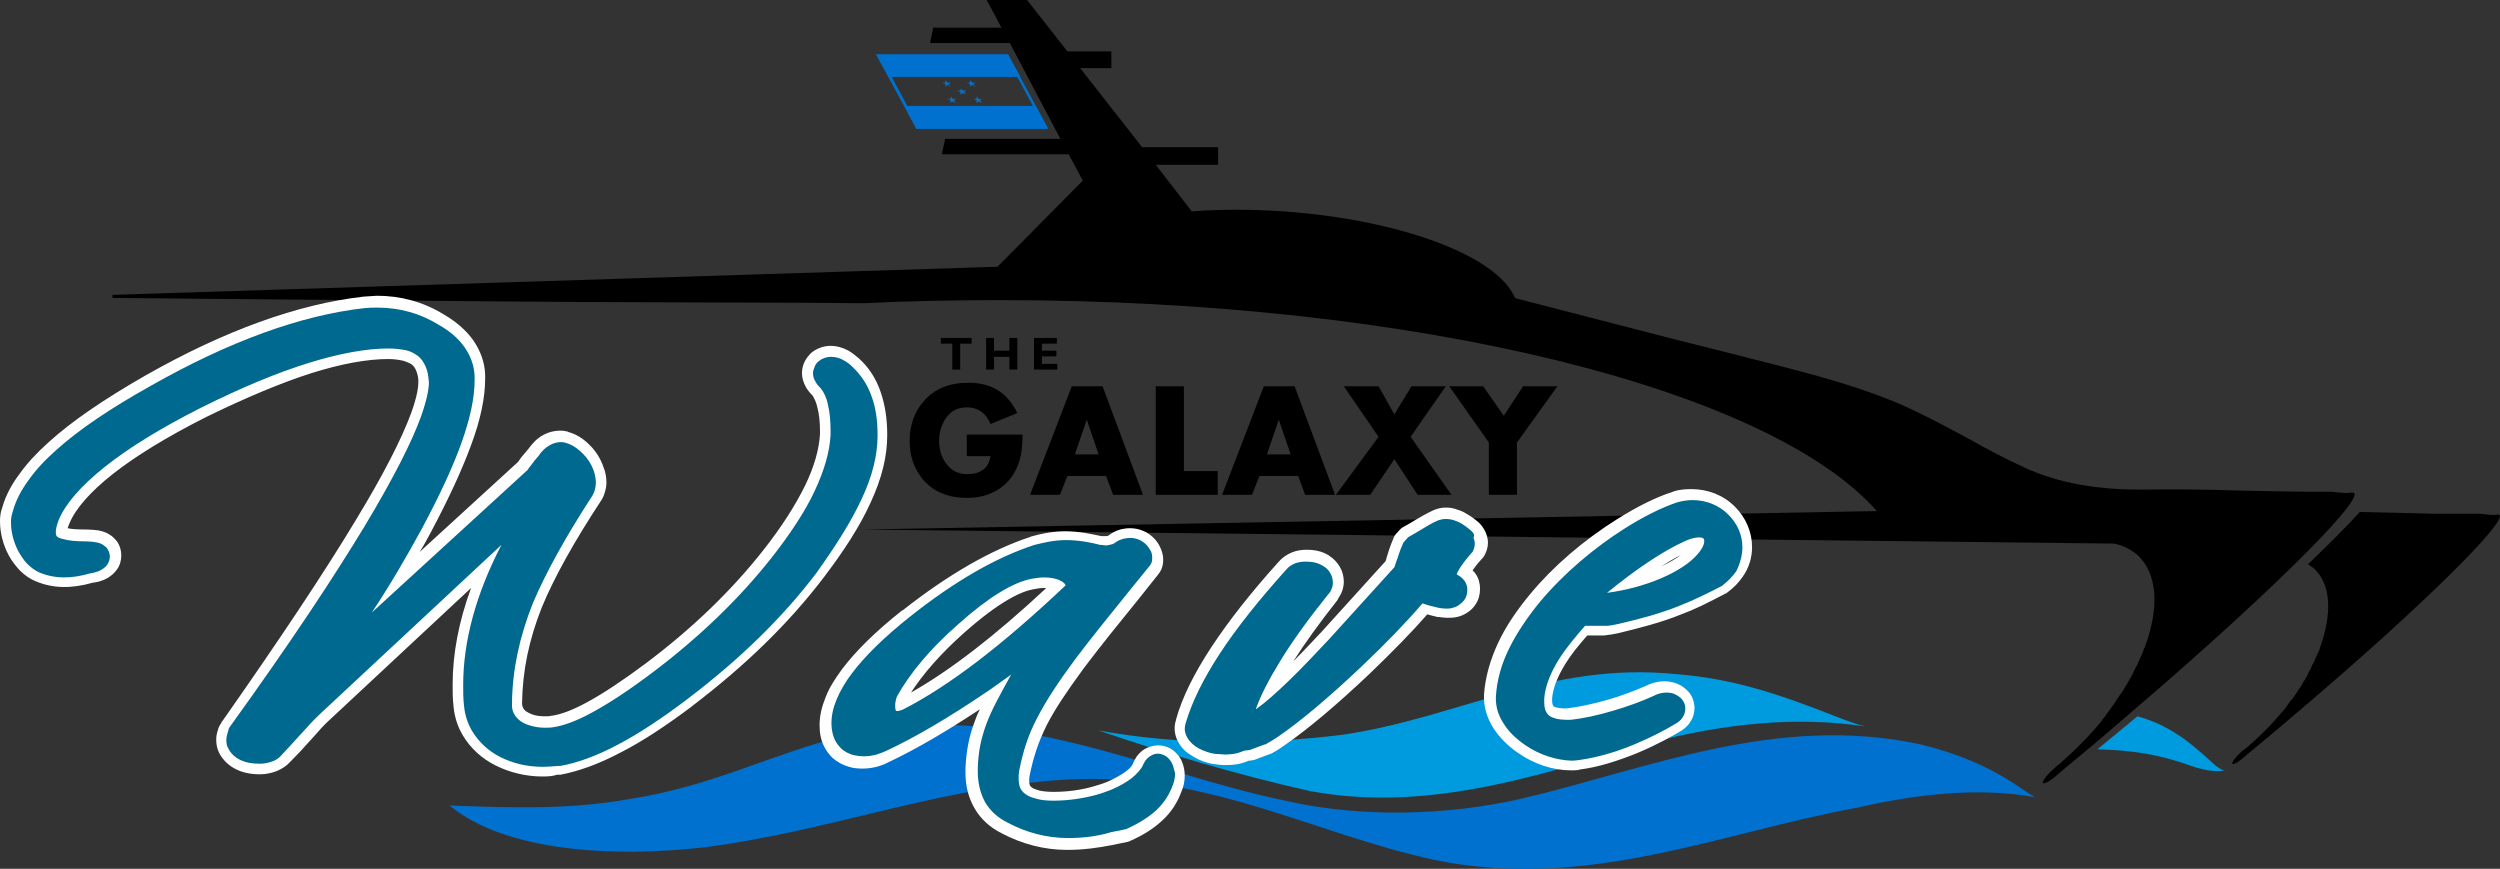 <?xml version="1.0" encoding="utf-8"?>
<!-- Generator: Adobe Illustrator 24.2.3, SVG Export Plug-In . SVG Version: 6.00 Build 0)  -->
<svg version="1.1" id="Layer_1" xmlns="http://www.w3.org/2000/svg" xmlns:xlink="http://www.w3.org/1999/xlink" x="0px" y="0px"
	 viewBox="0 0 568.9 197.7" style="enable-background:new 0 0 568.9 197.7;" xml:space="preserve">
<rect x="0" y="0" width="568.9" height="197.7" fill="#333333" stroke="none"/>
<style type="text/css">
	.st0{fill:#0071CE;}
	.st1{fill:#009ADE;}
	.st2{fill:#FFFFFF;}
	.st3{fill:#00698F;}
</style>
<g>
	<path class="st0" d="M458,178.1c1.6,1,3.4,2.4,5.1,3.3c-13.5-2.4-27.8-0.5-40.5,2.4c-31.2,5.7-61.5,19-96.1,11.9
		c-28.7-6.2-53.1-20.9-86.8-18.1c-28.7,2.4-50.6,11.4-79.2,15.2c-21.1,2.4-45.5,1-58.2-9.5c13.5,0.5,27,1,40.5-1.4
		c19.4-2.9,32.9-10.5,50.6-14.8c36.3-8.1,67.4,8.6,99.5,15.2c16.9,3.8,36.3,3.3,53.1-0.5c28.7-6.7,58.2-19.5,91.1-12.4
		C445.3,171.4,452.1,174.3,458,178.1z"/>
	<path class="st1" d="M415.1,162c3.1,1.2,5.9,2.4,9.3,3.3c-16-2.4-32-0.5-47.2,3.3c-24.4,6.7-50.6,16.7-79.2,11.4
		c-16.9-3.8-32.9-8.6-48.1-13.8c17.7,3.3,37.1,3.3,55.6,1c26.1-3.8,47.2-16.7,75.9-13.8C394.1,154.4,404.2,157.8,415.1,162z"/>
	<path d="M232.7,98.9c0,2.7-0.3,4.9-0.9,6.5c-0.9,2.6-2.4,4.5-4.5,5.9c-2,1.3-4.4,2-7.2,2c-4.5,0-8-1.5-10.4-4.6
		c-1.8-2.3-2.7-5.1-2.7-8.4c0-3.6,1.1-6.6,3.2-9c2.4-2.8,5.8-4.2,10.2-4.2c2.9,0,5.4,0.7,7.4,2.2c1.4,1.1,2.7,2.6,3.7,4.7l-6.1,2.5
		c-0.5-1.2-1.1-2-1.8-2.6c-1-0.8-2.2-1.2-3.5-1.2c-2.8,0-4.7,1.4-5.8,4.3c-0.4,1.1-0.6,2.1-0.6,3.3c0,2.3,0.7,4.3,2.2,5.9
		c1.1,1.2,2.6,1.7,4.4,1.7c1.6,0,2.9-0.5,3.9-1.4c0.6-0.6,1-1.5,1.2-2.7H220v-4.9H232.7z"/>
	<path d="M260.1,112.6h-6.8l-1.6-4.3h-8.8l-1.7,4.3h-6.8l9.5-24.7h7L260.1,112.6z M250,103.4l-2.7-7.9l-2.7,7.9H250z"/>
	<polygon points="277.1,112.6 263,112.6 263,87.9 269.4,87.9 269.4,107.2 277.1,107.2 	"/>
	<path d="M303.8,112.6h-6.8l-1.6-4.3h-8.8l-1.7,4.3h-6.8l9.5-24.7h7L303.8,112.6z M293.7,103.4l-2.7-7.9l-2.7,7.9H293.7z"/>
	<polygon points="330.3,112.6 322.6,112.6 317.3,104.5 311.8,112.6 304,112.6 313.7,99.4 305.8,87.9 313.7,87.9 317.3,94.3 
		321.2,87.9 329,87.9 321,99.4 	"/>
	<polygon points="354.4,87.9 345.2,100.7 345.2,112.6 338.8,112.6 338.8,100.7 329.8,87.9 337.5,87.9 342.2,94.6 346.6,87.9 	"/>
	<path d="M535.7,112.2c-0.1-0.1-0.4-0.2-0.8-0.1l0,0c-0.4,0.2-2.6,0-3.4-0.1c-0.4,0-0.7-0.1-0.9-0.1l-5.8,0l-6.8-0.1l-9.4-0.2
		c-6.5-0.2-13.1-0.3-19.7-0.2c-11.2,0.2-20.4-1.4-28.2-5c-4.4-2-8.7-4.3-12.8-6.6c-4.6-2.5-9.3-5-14.3-7.3c-9.4-4.2-19.9-7-30-9.6
		l-2-0.5l-12.2-3.1l-7.2-1.8l-37.2-9.6l-0.3-0.2c-4-9.4-25.8-17.7-52.6-19.6c-7.4-0.5-14.4-0.5-20.9,0L263,37.5h13.8h0.4v-0.4v-3.2
		v-0.4h-0.4h-16.9l-14.1-18h7.1v-3.8h-10l-9.1-11.6L233.6,0h-0.2h-8.3h-0.6l0.3,0.5l3.1,5.8h-15.2h-0.4v0.4l-0.6,2.7v0.4h0.4h17.7
		l11.5,21.8h-25.9H215V32l-0.6,2.7v0.4h0.4h28.4l3.2,6L227,60.7L25.6,67.1l0,0.7c29.7,0.3,59.4,0.5,89.1,0.8
		c22.8,0.2,45.6,0.2,68.4,0.3l13.5,0.1c10.1-0.5,20.5-0.7,31.1-0.7c95,0,175,20.3,199.4,48l-231,4.2l285,3.2c2,0.4,3.8,1.3,5.3,2.6
		c4.6,4.2,5,12,1.7,20.9c-0.1,0.1-0.1,0.3-0.2,0.4c-0.1,0.4-0.3,0.7-0.4,1.1c0,0.1-0.1,0.1-0.1,0.2c-0.4,0.9-0.8,1.8-1.2,2.7
		l-0.1,0.1c-0.2,0.4-0.4,0.8-0.6,1.2c0,0.1-0.1,0.2-0.1,0.3c-0.2,0.4-0.4,0.7-0.6,1.1c-0.1,0.1-0.1,0.2-0.2,0.3
		c-0.2,0.4-0.4,0.7-0.6,1.1c-0.1,0.1-0.1,0.2-0.2,0.3c-0.2,0.3-0.4,0.7-0.6,1c-0.1,0.1-0.1,0.2-0.2,0.3c-0.2,0.3-0.4,0.7-0.7,1
		c-0.1,0.1-0.1,0.2-0.2,0.3c-0.2,0.4-0.5,0.7-0.7,1.1c-0.1,0.1-0.1,0.2-0.2,0.3c-0.3,0.4-0.5,0.7-0.8,1.1c-0.1,0.1-0.1,0.2-0.2,0.3
		c-0.3,0.4-0.6,0.8-0.9,1.2c0,0.1-0.1,0.1-0.1,0.2c-0.3,0.4-0.7,0.8-1,1.3c-0.8,1-1.6,1.9-2.4,2.8c-2.3,2.5-4.7,4.8-7.1,6.9
		c-0.4,0.3-0.9,0.7-1.3,1.1c-1.7,1.5-2.8,3-2.5,3.3c0.3,0.3,1.9-0.6,3.5-2.1l0.1-0.1l0,0c5.1-4.2,10.5-8.7,16-13.5
		C514.6,136.8,537.5,114.3,535.7,112.2z"/>
	<path d="M568.8,117.2c-0.1-0.1-0.3-0.1-0.7-0.1l0,0c-0.3,0.2-2.2,0-2.9-0.1c-0.4,0-0.6-0.1-0.8-0.1l-4.9,0l-5.8,0l-8-0.2
		c-2.8-0.1-5.7-0.1-8.7-0.2c-2.9,3.2-6.9,7.2-11.8,11.9c0.4,0.3,0.9,0.6,1.3,0.9c4,3.6,4.2,10.3,1.5,17.9c0,0.1-0.1,0.2-0.1,0.4
		c-0.1,0.3-0.2,0.6-0.4,0.9c0,0.1,0,0.1-0.1,0.2c-0.3,0.8-0.7,1.5-1,2.3l-0.1,0.1c-0.2,0.3-0.3,0.7-0.5,1.1c0,0.1-0.1,0.1-0.1,0.2
		c-0.2,0.3-0.3,0.6-0.5,0.9c0,0.1-0.1,0.2-0.1,0.3c-0.2,0.3-0.3,0.6-0.5,0.9c-0.1,0.1-0.1,0.2-0.2,0.3c-0.2,0.3-0.4,0.6-0.5,0.9
		c-0.1,0.1-0.1,0.2-0.2,0.3c-0.2,0.3-0.4,0.6-0.6,0.9c-0.1,0.1-0.1,0.2-0.2,0.3c-0.2,0.3-0.4,0.6-0.6,0.9c-0.1,0.1-0.1,0.2-0.2,0.3
		c-0.2,0.3-0.4,0.6-0.7,0.9c-0.1,0.1-0.1,0.1-0.2,0.2c-0.2,0.3-0.5,0.7-0.7,1l-0.1,0.2c-0.3,0.4-0.6,0.7-0.9,1.1
		c-0.7,0.8-1.4,1.6-2.1,2.4c-2,2.2-4,4.1-6.1,5.9c-0.4,0.3-0.8,0.6-1.2,0.9c-1.4,1.3-2.4,2.6-2.1,2.8c0.3,0.3,1.6-0.5,3-1.8l0.1-0.1
		l0,0c4.4-3.6,9-7.5,13.8-11.6C550.7,138.3,570.3,119,568.8,117.2z"/>
	<path class="st1" d="M501.5,171.8c-1.9-1.6-3.8-3.3-5.9-4.6c-3-2-6-3.3-9.2-4.2l-9.1,7.5c2.5,0.1,4.9,0.2,7.3,0.5
		c3.8,0.4,7.6,1.2,11.4,2.4c3.4,1.1,6.8,2.6,10.4,1.9C505,175.4,502.6,172.7,501.5,171.8z"/>
	<polygon points="221.1,76.9 221.1,78.2 218.5,78.2 218.5,84.1 216.7,84.1 216.7,78.2 214.1,78.2 214.1,76.9 	"/>
	<polygon points="231.5,76.9 231.5,84.1 229.7,84.1 229.7,81.2 226.2,81.2 226.2,84.1 224.4,84.1 224.4,76.9 226.2,76.9 226.2,79.8 
		229.7,79.8 229.7,76.9 	"/>
	<polygon points="240.6,82.8 240.6,84.1 235.3,84.1 235.3,76.9 240.5,76.9 240.5,78.2 237.1,78.2 237.1,79.8 240.4,79.8 240.4,81.1 
		237.1,81.1 237.1,82.8 	"/>
	<path class="st2" d="M196.1,113.5c2.4-5.1,3.6-9.9,3.6-14.4c0-3.4-0.4-6.4-1.4-9c-0.9-2.6-2.4-4.8-4.3-6.6l0,0l0,0
		c-0.5-0.5-1.2-1.1-2-1.5c-0.8-0.5-1.8-0.8-2.9-0.8c-1.1,0-2.1,0.4-2.8,1c-0.4,0.3-0.7,0.7-0.9,1.2c-0.2,0.5-0.4,1-0.4,1.5
		c0,0.7,0.2,1.4,0.6,2c0.3,0.6,0.7,1,1.2,1.5c0.7,0.9,1.3,2.1,1.6,3.7c0.4,1.6,0.6,3.6,0.6,5.9c0,0.3,0,0.6,0,1
		c-0.2,3.8-1.4,8-3.6,12.7c-2.2,4.7-5.5,9.7-9.8,15.2c-7.5,9.5-16.7,18.3-27.2,26.2c-5.3,4-9.9,7-13.6,9c-3.8,2.1-6.8,3.1-9,3.4l0,0
		l0,0c-0.5,0.1-1.3,0.1-1.9,0.1c-1.2,0-2.3-0.2-3.3-0.5c-1-0.3-1.8-0.7-2.4-1.2c-0.6-0.5-1-1-1.3-1.6c-0.3-0.6-0.4-1.2-0.4-2l0-0.2
		l0,0v0c0.1-7.7,1.7-15.1,4.7-22.7c2.9-6.9,7.6-15.4,13.6-24.6l0,0l0,0c0.3-0.5,0.5-1,0.6-1.5c0.1-0.5,0.2-0.9,0.2-1.4
		c0-0.9-0.2-1.9-0.5-2.8c-0.5-1.4-1.3-2.7-2.4-3.8c-1.1-1.1-2.4-2.1-3.9-2.5l0,0l0,0l-0.3-0.1l0,0l0,0c-0.2,0-0.5-0.1-0.8-0.1
		c-0.8,0-1.7,0.2-2.6,0.7c-0.9,0.5-1.8,1.3-2.6,2.5c-0.7,0.8-1.2,1.4-1.6,2c-0.3,0.4-0.6,0.7-0.8,1.1l-26,23.8l0,0l-9.5,8.7
		c4.2-6.3,7.9-12.7,11.4-19.1l0,0l0,0c4-7.5,7-13.9,9-19.5c2-5.6,3-10.3,3-14.3c0-0.3,0-0.6,0-0.9c-0.1-2.4-0.9-4.6-2.3-6.6
		c-1.4-2-3.4-3.7-5.9-5.1l0,0l0,0l0,0l0,0c-4.2-2.6-8.9-3.9-13.9-3.9c-0.9,0-1.8,0-2.8,0.1l0,0l0,0c-14.6,1.6-31,7.6-48.8,17.7l0,0
		h0C25,93,17.9,97.8,12.7,102.5c-2.6,2.3-4.7,4.6-6.3,6.9c-1.6,2.2-2.8,4.5-3.4,6.7c-0.2,0.5-0.3,1-0.4,1.5
		c-0.1,0.5-0.1,0.9-0.1,1.3c0,2.2,0.6,4.5,1.7,6.6c0.6,1,1.2,2,2,2.8c0.8,0.8,1.7,1.5,2.8,2l0,0l0,0l0,0l0,0
		c1.7,0.7,3.6,1.1,5.6,1.1c1.8,0,3.8-0.3,5.8-0.9c0.8-0.1,1.4-0.3,2-0.5c0.9-0.4,1.6-0.9,2-1.5c0.4-0.6,0.6-1.3,0.6-1.8
		c0-0.6-0.2-1.2-0.5-1.7c-0.2-0.4-0.6-0.7-0.9-0.9c-0.5-0.4-1.1-0.6-1.8-0.7c-0.6-0.1-1.3-0.2-2.1-0.2c-2.5,0-4.2-0.2-5.2-0.5
		c-0.9-0.2-1.3-0.4-1.4-0.5l-0.1-0.1c-0.1-0.1-0.1-0.1-0.2-0.3c-0.1-0.1-0.1-0.4-0.1-0.8c0-0.6,0.2-1.5,0.7-2.8
		c1.6-3.7,5.1-7.7,10.5-12c5.4-4.3,12.7-8.8,21.8-13.4l0,0l0,0c9.2-4.6,17.4-8,24.5-10.2c7.1-2.2,13.2-3.3,18.2-3.3
		c1.6,0,2.9,0.2,4,0.4c0.8,0.2,1.5,0.5,2.1,0.9c0.9,0.5,1.5,1.2,2,2.1c0.5,0.9,0.9,2,1,3.4l0,0l0,0c0,0.3,0.1,0.6,0.1,0.9
		c0,1.6-0.5,4.1-1.8,7.8c-2,5.5-5.9,13.4-12.8,24.9c-6.9,11.4-16.7,26.3-30.7,45.7l-0.1,0.1l0,0.1l-0.2,0.3l0,0.1l0,0.1
		c-0.1,0.3-0.2,0.6-0.3,1c-0.1,0.4-0.2,0.8-0.2,1.3c0,0.7,0.1,1.4,0.5,2c0.5,1,1.4,1.9,2.6,2.5c1.2,0.6,2.7,0.9,4.5,0.9
		c1,0,1.9-0.2,2.8-0.5c0.9-0.3,1.6-0.8,2.2-1.5l0,0c1.7-1.8,3.2-3.5,4.6-5l0,0l0,0c1.6-1.8,3-3.3,4.2-4.4l41.2-38.4
		c-5.8,11.2-8.7,21.9-8.7,31.9c0,1.7,0,3.1,0.2,4.8l0,0l0,0c0.2,2,0.8,3.9,1.8,5.6c1.5,2.5,3.7,4.6,6.5,6c2.8,1.4,6,2.2,9.6,2.2
		c1.2,0,2.3-0.1,3.4-0.2l0,0l0,0l0.4,0l0.1,0l0.1,0c3.9-0.7,8.3-2.3,13-4.8c4.8-2.5,10.1-6,15.9-10.4l0,0l0,0
		c12-9.1,21.6-18.5,29.3-28.6h0C190.2,124.2,193.7,118.7,196.1,113.5z M266.8,173.9c-0.3-0.7-0.8-1.3-1.3-1.7
		c-0.6-0.4-1.3-0.7-2-0.7c-0.4,0-0.9,0.1-1.3,0.3v0c-0.6,0.3-1.1,0.7-1.5,1.2c-0.3,0.5-0.6,1-0.8,1.5c-0.5,0.8-1.3,1.7-2.4,2.6
		c-1.2,0.9-2.7,1.8-4.6,2.6c-1.3,0.5-2.4,0.9-3.5,1.2l0,0l0,0c-3,0.8-6.4,1.3-9.6,1.3c-1.5,0-2.8-0.1-3.8-0.4
		c-0.8-0.2-1.5-0.4-2-0.7c-0.8-0.4-1.3-0.9-1.7-1.5c-0.3-0.6-0.5-1.3-0.5-2.3c0-0.7,0-1.2,0.1-1.8c0.9-4.6,2.1-8.3,4.1-12.1
		c2-3.9,4.7-8,8.6-13.3c4-5.3,8.4-10.7,12.6-15.9l4.3-5.3l0.1-0.1l0.1-0.1l0.2-0.4l0.1-0.1l0-0.1c0.2-0.4,0.2-0.8,0.2-1.2
		c0-0.8-0.2-1.4-0.5-1.8c-0.3-0.5-0.5-0.8-0.7-1l0,0l0,0c-1-1.1-2.4-1.7-3.8-1.7c-0.5,0-1.1,0.1-1.6,0.2c-0.6,0.2-1.2,0.4-1.7,0.8
		l0,0l0,0c-0.2,0.1-0.4,0.3-0.7,0.4c-0.3,0.1-0.7,0.2-1.3,0.3l0,0c-0.1,0-0.2,0-0.3,0c-0.2,0-0.5,0-0.7-0.1l0,0l0,0l-0.5,0
		c-2.3-0.6-5-1.1-7.8-1.1c-2.8,0-5.2,0.6-7.2,1.1l0,0l0,0c-8.7,2.8-18.2,8.3-28.3,16.3l0,0l0,0c-5.9,4.7-10.3,9-13.3,13
		c-1.5,2-2.6,3.9-3.4,5.8c-0.8,1.9-1.2,3.7-1.2,5.5c0,1.5,0.3,2.7,0.8,3.8c0.4,0.8,0.9,1.4,1.4,1.9c0.8,0.8,1.8,1.2,2.7,1.5
		c0.9,0.2,1.8,0.3,2.5,0.3c2.2,0,3.9-0.7,5.2-1.3l0,0c6.6-3.1,14.1-7.5,23.1-13.6l0,0l0,0c1.8-1.3,3.6-2.5,5.2-3.7
		c-2.6,4.7-4.5,8.1-5.7,11.4c-1.2,3.3-1.8,6.3-1.9,10l0,0l0,0c0,0.2,0,0.5,0,0.7c0,2.6,0.6,5,1.7,7c1.2,2,2.9,3.5,5.1,4.6l0,0l0,0
		l0,0l0,0c4.3,2.3,9,3.5,13.7,3.5c3.1,0,6.4-0.3,9.7-1.3l3.4-0.7l0.2,0l0.1-0.1c2.7-1.2,4.9-2.6,6.7-4.2c1.8-1.7,3-3.6,3.8-5.8h0
		l0,0l0,0h0c0.3-0.7,0.5-1.7,0.5-2.7C267.2,175.4,267.1,174.6,266.8,173.9z M205.4,161.5c-0.5,0.2-1,0.3-1.1,0.3c-0.2,0-0.3,0-0.4,0
		c0,0-0.2-0.3-0.2-1.2c0-0.8,0.2-1.5,0.4-2.1c2.9-5.2,7.5-10.8,13.9-16.4c6.8-6.1,12.5-9.6,16.8-10.4c1.1-0.2,2-0.3,2.9-0.3
		c2.9,0,4.6,1.1,4.8,1.8C228.1,146.8,216,156.1,205.4,161.5z M335,121l-1.2,1.1L335,121c-0.1-0.1-0.2-0.2-0.3-0.3
		c-0.5-0.4-1.2-1-2.2-1.6c-0.5-0.3-1-0.5-1.6-0.7c-0.6-0.2-1.2-0.3-1.9-0.3c-0.6,0-1.1,0.1-1.7,0.3l0,0l0,0c-1.5,0.6-3,1.6-5.2,2.9
		l0,0l0,0l-1.4,0.8l-0.2,0.1l-0.2,0.2l-0.7,0.8l-0.2,0.2l-0.1,0.2c-0.8,1.7-1.2,3.3-1.6,4.3l0,0l0,0c-0.1,0.3-0.2,0.6-0.3,0.9
		c0,0.1-0.1,0.2-0.1,0.3l-0.2,0.2l-14.6,16.1c-3.1,3.3-6.3,6.7-9.2,9.5c-2.9,2.8-5.5,5.1-7.5,6.5l0-0.1c1-2.9,2.9-6.6,5.6-11
		c2.7-4.4,6.3-9.4,10.8-15l0.1-0.1l0.1-0.1l0.2-0.3l0,0c0.1-0.1,0.3-0.4,0.4-0.8c0.2-0.4,0.3-0.8,0.3-1.4c0-0.8-0.2-1.6-0.6-2.2
		c-0.4-0.7-0.9-1.2-1.6-1.6l0,0l0,0c-1.1-0.7-2.4-1-3.9-1c-0.9,0-1.7,0.1-2.5,0.4c-0.7,0.3-1.4,0.7-1.9,1.3l0,0
		c-6.3,7-11.4,13.4-15.2,19.2c-3.8,5.8-6.4,11.1-7.8,15.9l0,0c-0.1,0.4-0.2,0.8-0.2,1.2c0,1,0.4,1.9,1,2.7c0.8,1,1.8,1.7,3,2.2
		c1.2,0.5,2.4,0.9,3.7,0.9v0l0,0l0,0v0c0.5,0,1,0.1,1.4,0.1c1,0,2-0.1,2.8-0.3l0,0l0,0c0.8-0.2,1.3-0.5,1.8-0.6
		c0.3,0,0.6-0.1,0.8-0.1l0.1,0l0.1,0l3.5-1.3l0.2,0l0.3-0.2c0.9-0.5,1.7-1,2.6-1.6c5.2-3.6,11.4-8.8,18.9-15.9
		c5.8-5.5,10.4-10.3,13.9-14.4c1.1,0.4,2.2,0.7,3.6,1l0,0l0,0c0.5,0.1,1.1,0.2,1.8,0.2c0.5,0,1,0,1.5-0.2c0.5-0.1,1-0.3,1.5-0.7
		c0.4-0.3,0.8-0.6,1.2-1.2c0.4-0.6,0.6-1.3,0.6-2.2c0-0.7-0.2-1.4-0.6-2c-0.4-0.5-0.9-1-1.5-1.3l0,0c-0.2-0.1-0.3-0.2-0.3-0.2
		c0-0.2,0.2-0.5,0.5-1.1c0.5-0.8,1.3-2,2.8-3.7l0,0c0.2-0.2,0.4-0.4,0.5-0.8c0.2-0.4,0.3-0.9,0.3-1.4c0-0.4-0.1-0.9-0.3-1.3
		C335.6,121.8,335.4,121.4,335,121z M396.5,124.5c0-2.7-1.1-5.3-3.2-7.4l0,0c-2.2-2.2-5.1-3.3-8.2-3.3c-1.1,0-2.3,0.2-3.4,0.5l0,0
		l0,0c-3.6,1.2-7.8,3.3-12.2,6.1c-6.6,4.2-13.6,10-19.1,16.6c-2.7,3.3-5.1,6.8-6.9,10.4c-1.8,3.6-2.9,7.4-3.1,11.2v0l0,0
		c0,0.1,0,0.3,0,0.4c0,2,0.6,3.9,1.8,5.7c1.1,1.8,2.8,3.4,4.8,4.8c3.3,2.3,7.2,3.5,10.7,3.6c0.7,0,1.3-0.1,2-0.2v0l0,0l0,0
		c4.1-0.6,8.4-1.9,12.2-3.5c3.8-1.6,7.1-3.3,9.2-4.6l0,0c0.8-0.4,1.5-1,1.9-1.7c0.4-0.7,0.5-1.3,0.5-1.8c0-0.1,0-0.1,0-0.2v0v0
		c0-0.7-0.3-1.4-0.7-1.9c-0.4-0.5-1-0.9-1.6-1.2c-0.6-0.3-1.3-0.4-2-0.4c-1,0-2.1,0.3-3,0.8l0,0c-2.4,1.1-5.6,2.3-9,3.3
		c-3.3,1-6.9,1.8-9.9,2.1c-0.3,0-0.6,0-0.9,0c-0.7,0-1.5-0.1-2.1-0.2c-0.7-0.2-1.3-0.4-1.7-0.7c-0.4-0.3-0.7-0.7-0.9-1.2
		c-0.2-0.5-0.3-1.2-0.3-2.1c0-0.2,0-0.4,0-0.6c0.2-2.9,1.5-6,3.3-8.9c1.7-2.7,3.9-5.3,6-7.7c1.5,0,3.1,0,4.8,0h0.2l0.2,0
		c0.7-0.1,1.5-0.2,2.3-0.4c4.7-1.1,9.4-2.3,14.1-4.2c3.3-1.3,6.5-2.9,9.6-4.5l0.1-0.1l0.1-0.1c1.2-0.9,2.2-2,3-3.1l0,0l0,0l0,0l0,0
		C396,128.2,396.5,126.3,396.5,124.5z M386.4,126c-3.5,4.2-12.1,7.8-20.7,8.9c6.6-5.4,12.7-9.5,17.8-11.8c2.2-1,3.7-0.9,4.1-0.6
		C388,122.9,388,124.1,386.4,126z"/>
	<g>
		<path class="st2" d="M196.1,113.5c2.4-5.1,3.6-9.9,3.6-14.4c0-3.4-0.4-6.4-1.4-9c-0.9-2.6-2.4-4.8-4.3-6.6l0,0l0,0
			c-0.5-0.5-1.2-1.1-2-1.5c-0.8-0.5-1.8-0.8-2.9-0.8c-1.1,0-2.1,0.4-2.8,1c-0.4,0.3-0.7,0.7-0.9,1.2c-0.2,0.5-0.4,1-0.4,1.5
			c0,0.7,0.2,1.4,0.6,2c0.3,0.6,0.7,1,1.2,1.5c0.7,0.9,1.3,2.1,1.6,3.7c0.4,1.6,0.6,3.6,0.6,5.9c0,0.3,0,0.6,0,1
			c-0.2,3.8-1.4,8-3.6,12.7c-2.2,4.7-5.5,9.7-9.8,15.2c-7.5,9.5-16.7,18.3-27.2,26.2c-5.3,4-9.9,7-13.6,9c-3.8,2.1-6.8,3.1-9,3.4
			l0,0l0,0c-0.5,0.1-1.3,0.1-1.9,0.1c-1.2,0-2.3-0.2-3.3-0.5c-1-0.3-1.8-0.7-2.4-1.2c-0.6-0.5-1-1-1.3-1.6c-0.3-0.6-0.4-1.2-0.4-2
			l0-0.2l0,0v0c0.1-7.7,1.7-15.1,4.7-22.7c2.9-6.9,7.6-15.4,13.6-24.6l0,0l0,0c0.3-0.5,0.5-1,0.6-1.5c0.1-0.5,0.2-0.9,0.2-1.4
			c0-0.9-0.2-1.9-0.5-2.8c-0.5-1.4-1.3-2.7-2.4-3.8c-1.1-1.1-2.4-2.1-3.9-2.5l0,0l0,0l-0.3-0.1l0,0l0,0c-0.2,0-0.5-0.1-0.8-0.1
			c-0.8,0-1.7,0.2-2.6,0.7c-0.9,0.5-1.8,1.3-2.6,2.5c-0.7,0.8-1.2,1.4-1.6,2c-0.3,0.4-0.6,0.7-0.8,1.1l-26,23.8l0,0l-9.5,8.7
			c4.2-6.3,7.9-12.7,11.4-19.1l0,0l0,0c4-7.5,7-13.9,9-19.5c2-5.6,3-10.3,3-14.3c0-0.3,0-0.6,0-0.9c-0.1-2.4-0.9-4.6-2.3-6.6
			c-1.4-2-3.4-3.7-5.9-5.1l0,0l0,0l0,0l0,0c-4.2-2.6-8.9-3.9-13.9-3.9c-0.9,0-1.8,0-2.8,0.1l0,0l0,0c-14.6,1.6-31,7.6-48.8,17.7l0,0
			h0C25,93,17.9,97.8,12.7,102.5c-2.6,2.3-4.7,4.6-6.3,6.9c-1.6,2.2-2.8,4.5-3.4,6.7c-0.2,0.5-0.3,1-0.4,1.5
			c-0.1,0.5-0.1,0.9-0.1,1.3c0,2.2,0.6,4.5,1.7,6.6c0.6,1,1.2,2,2,2.8c0.8,0.8,1.7,1.5,2.8,2l0,0l0,0l0,0l0,0
			c1.7,0.7,3.6,1.1,5.6,1.1c1.8,0,3.8-0.3,5.8-0.9c0.8-0.1,1.4-0.3,2-0.5c0.9-0.4,1.6-0.9,2-1.5c0.4-0.6,0.6-1.3,0.6-1.8
			c0-0.6-0.2-1.2-0.5-1.7c-0.2-0.4-0.6-0.7-0.9-0.9c-0.5-0.4-1.1-0.6-1.8-0.7c-0.6-0.1-1.3-0.2-2.1-0.2c-2.5,0-4.2-0.2-5.2-0.5
			c-0.9-0.2-1.3-0.4-1.4-0.5l-0.1-0.1c-0.1-0.1-0.1-0.1-0.2-0.3c-0.1-0.1-0.1-0.4-0.1-0.8c0-0.6,0.2-1.5,0.7-2.8
			c1.6-3.7,5.1-7.7,10.5-12c5.4-4.3,12.7-8.8,21.8-13.4l0,0l0,0c9.2-4.6,17.4-8,24.5-10.2c7.1-2.2,13.2-3.3,18.2-3.3
			c1.6,0,2.9,0.2,4,0.4c0.8,0.2,1.5,0.5,2.1,0.9c0.9,0.5,1.5,1.2,2,2.1c0.5,0.9,0.9,2,1,3.4l0,0l0,0c0,0.3,0.1,0.6,0.1,0.9
			c0,1.6-0.5,4.1-1.8,7.8c-2,5.5-5.9,13.4-12.8,24.9c-6.9,11.4-16.7,26.3-30.7,45.7l-0.1,0.1l0,0.1l-0.2,0.3l0,0.1l0,0.1
			c-0.1,0.3-0.2,0.6-0.3,1c-0.1,0.4-0.2,0.8-0.2,1.3c0,0.7,0.1,1.4,0.5,2c0.5,1,1.4,1.9,2.6,2.5c1.2,0.6,2.7,0.9,4.5,0.9
			c1,0,1.9-0.2,2.8-0.5c0.9-0.3,1.6-0.8,2.2-1.5l0,0c1.7-1.8,3.2-3.5,4.6-5l0,0l0,0c1.6-1.8,3-3.3,4.2-4.4l41.2-38.4
			c-5.8,11.2-8.7,21.9-8.7,31.9c0,1.7,0,3.1,0.2,4.8l0,0l0,0c0.2,2,0.8,3.9,1.8,5.6c1.5,2.5,3.7,4.6,6.5,6c2.8,1.4,6,2.2,9.6,2.2
			c1.2,0,2.3-0.1,3.4-0.2l0,0l0,0l0.4,0l0.1,0l0.1,0c3.9-0.7,8.3-2.3,13-4.8c4.8-2.5,10.1-6,15.9-10.4l0,0l0,0
			c12-9.1,21.6-18.5,29.3-28.6h0C190.2,124.2,193.7,118.7,196.1,113.5z M266.8,173.9c-0.3-0.7-0.8-1.3-1.3-1.7
			c-0.6-0.4-1.3-0.7-2-0.7c-0.4,0-0.9,0.1-1.3,0.3v0c-0.6,0.3-1.1,0.7-1.5,1.2c-0.3,0.5-0.6,1-0.8,1.5c-0.5,0.8-1.3,1.7-2.4,2.6
			c-1.2,0.9-2.7,1.8-4.6,2.6c-1.3,0.5-2.4,0.9-3.5,1.2l0,0l0,0c-3,0.8-6.4,1.3-9.6,1.3c-1.5,0-2.8-0.1-3.8-0.4
			c-0.8-0.2-1.5-0.4-2-0.7c-0.8-0.4-1.3-0.9-1.7-1.5c-0.3-0.6-0.5-1.3-0.5-2.3c0-0.7,0-1.2,0.1-1.8c0.9-4.6,2.1-8.3,4.1-12.1
			c2-3.9,4.7-8,8.6-13.3c4-5.3,8.4-10.7,12.6-15.9l4.3-5.3l0.1-0.1l0.1-0.1l0.2-0.4l0.1-0.1l0-0.1c0.2-0.4,0.2-0.8,0.2-1.2
			c0-0.8-0.2-1.4-0.5-1.8c-0.3-0.5-0.5-0.8-0.7-1l0,0l0,0c-1-1.1-2.4-1.7-3.8-1.7c-0.5,0-1.1,0.1-1.6,0.2c-0.6,0.2-1.2,0.4-1.7,0.8
			l0,0l0,0c-0.2,0.1-0.4,0.3-0.7,0.4c-0.3,0.1-0.7,0.2-1.3,0.3l0,0c-0.1,0-0.2,0-0.3,0c-0.2,0-0.5,0-0.7-0.1l0,0l0,0l-0.5,0
			c-2.3-0.6-5-1.1-7.8-1.1c-2.8,0-5.2,0.6-7.2,1.1l0,0l0,0c-8.7,2.8-18.2,8.3-28.3,16.3l0,0l0,0c-5.9,4.7-10.3,9-13.3,13
			c-1.5,2-2.6,3.9-3.4,5.8c-0.8,1.9-1.2,3.7-1.2,5.5c0,1.5,0.3,2.7,0.8,3.8c0.4,0.8,0.9,1.4,1.4,1.9c0.8,0.8,1.8,1.2,2.7,1.5
			c0.9,0.2,1.8,0.3,2.5,0.3c2.2,0,3.9-0.7,5.2-1.3l0,0c6.6-3.1,14.1-7.5,23.1-13.6l0,0l0,0c1.8-1.3,3.6-2.5,5.2-3.7
			c-2.6,4.7-4.5,8.1-5.7,11.4c-1.2,3.3-1.8,6.3-1.9,10l0,0l0,0c0,0.2,0,0.5,0,0.7c0,2.6,0.6,5,1.7,7c1.2,2,2.9,3.5,5.1,4.6l0,0l0,0
			l0,0l0,0c4.3,2.3,9,3.5,13.7,3.5c3.1,0,6.4-0.3,9.7-1.3l3.4-0.7l0.2,0l0.1-0.1c2.7-1.2,4.9-2.6,6.7-4.2c1.8-1.7,3-3.6,3.8-5.8h0
			l0,0l0,0h0c0.3-0.7,0.5-1.7,0.5-2.7C267.2,175.4,267.1,174.6,266.8,173.9z M205.4,161.5c-0.5,0.2-1,0.3-1.1,0.3
			c-0.2,0-0.3,0-0.4,0c0,0-0.2-0.3-0.2-1.2c0-0.8,0.2-1.5,0.4-2.1c2.9-5.2,7.5-10.8,13.9-16.4c6.8-6.1,12.5-9.6,16.8-10.4
			c1.1-0.2,2-0.3,2.9-0.3c2.9,0,4.6,1.1,4.8,1.8C228.1,146.8,216,156.1,205.4,161.5z M335,121l-1.2,1.1L335,121
			c-0.1-0.1-0.2-0.2-0.3-0.3c-0.5-0.4-1.2-1-2.2-1.6c-0.5-0.3-1-0.5-1.6-0.7c-0.6-0.2-1.2-0.3-1.9-0.3c-0.6,0-1.1,0.1-1.7,0.3l0,0
			l0,0c-1.5,0.6-3,1.6-5.2,2.9l0,0l0,0l-1.4,0.8l-0.2,0.1l-0.2,0.2l-0.7,0.8l-0.2,0.2l-0.1,0.2c-0.8,1.7-1.2,3.3-1.6,4.3l0,0l0,0
			c-0.1,0.3-0.2,0.6-0.3,0.9c0,0.1-0.1,0.2-0.1,0.3l-0.2,0.2l-14.6,16.1c-3.1,3.3-6.3,6.7-9.2,9.5c-2.9,2.8-5.5,5.1-7.5,6.5l0-0.1
			c1-2.9,2.9-6.6,5.6-11c2.7-4.4,6.3-9.4,10.8-15l0.1-0.1l0.1-0.1l0.2-0.3l0,0c0.1-0.1,0.3-0.4,0.4-0.8c0.2-0.4,0.3-0.8,0.3-1.4
			c0-0.8-0.2-1.6-0.6-2.2c-0.4-0.7-0.9-1.2-1.6-1.6l0,0l0,0c-1.1-0.7-2.4-1-3.9-1c-0.9,0-1.7,0.1-2.5,0.4c-0.7,0.3-1.4,0.7-1.9,1.3
			l0,0c-6.3,7-11.4,13.4-15.2,19.2c-3.8,5.8-6.4,11.1-7.8,15.9l0,0c-0.1,0.4-0.2,0.8-0.2,1.2c0,1,0.4,1.9,1,2.7c0.8,1,1.8,1.7,3,2.2
			c1.2,0.5,2.4,0.9,3.7,0.9v0l0,0l0,0v0c0.5,0,1,0.1,1.4,0.1c1,0,2-0.1,2.8-0.3l0,0l0,0c0.8-0.2,1.3-0.5,1.8-0.6
			c0.3,0,0.6-0.1,0.8-0.1l0.1,0l0.1,0l3.5-1.3l0.2,0l0.3-0.2c0.9-0.5,1.7-1,2.6-1.6c5.2-3.6,11.4-8.8,18.9-15.9
			c5.8-5.5,10.4-10.3,13.9-14.4c1.1,0.4,2.2,0.7,3.6,1l0,0l0,0c0.5,0.1,1.1,0.2,1.8,0.2c0.5,0,1,0,1.5-0.2c0.5-0.1,1-0.3,1.5-0.7
			c0.4-0.3,0.8-0.6,1.2-1.2c0.4-0.6,0.6-1.3,0.6-2.2c0-0.7-0.2-1.4-0.6-2c-0.4-0.5-0.9-1-1.5-1.3l0,0c-0.2-0.1-0.3-0.2-0.3-0.2
			c0-0.2,0.2-0.5,0.5-1.1c0.5-0.8,1.3-2,2.8-3.7l0,0c0.2-0.2,0.4-0.4,0.5-0.8c0.2-0.4,0.3-0.9,0.3-1.4c0-0.4-0.1-0.9-0.3-1.3
			C335.6,121.8,335.4,121.4,335,121z M396.5,124.5c0-2.7-1.1-5.3-3.2-7.4l0,0c-2.2-2.2-5.1-3.3-8.2-3.3c-1.1,0-2.3,0.2-3.4,0.5l0,0
			l0,0c-3.6,1.2-7.8,3.3-12.2,6.1c-6.6,4.2-13.6,10-19.1,16.6c-2.7,3.3-5.1,6.8-6.9,10.4c-1.8,3.6-2.9,7.4-3.1,11.2v0l0,0
			c0,0.1,0,0.3,0,0.4c0,2,0.6,3.9,1.8,5.7c1.1,1.8,2.8,3.4,4.8,4.8c3.3,2.3,7.2,3.5,10.7,3.6c0.7,0,1.3-0.1,2-0.2v0l0,0l0,0
			c4.1-0.6,8.4-1.9,12.2-3.5c3.8-1.6,7.1-3.3,9.2-4.6l0,0c0.8-0.4,1.5-1,1.9-1.7c0.4-0.7,0.5-1.3,0.5-1.8c0-0.1,0-0.1,0-0.2v0v0
			c0-0.7-0.3-1.4-0.7-1.9c-0.4-0.5-1-0.9-1.6-1.2c-0.6-0.3-1.3-0.4-2-0.4c-1,0-2.1,0.3-3,0.8l0,0c-2.4,1.1-5.6,2.3-9,3.3
			c-3.3,1-6.9,1.8-9.9,2.1c-0.3,0-0.6,0-0.9,0c-0.7,0-1.5-0.1-2.1-0.2c-0.7-0.2-1.3-0.4-1.7-0.7c-0.4-0.3-0.7-0.7-0.9-1.2
			c-0.2-0.5-0.3-1.2-0.3-2.1c0-0.2,0-0.4,0-0.6c0.2-2.9,1.5-6,3.3-8.9c1.7-2.7,3.9-5.3,6-7.7c1.5,0,3.1,0,4.8,0h0.2l0.2,0
			c0.7-0.1,1.5-0.2,2.3-0.4c4.7-1.1,9.4-2.3,14.1-4.2c3.3-1.3,6.5-2.9,9.6-4.5l0.1-0.1l0.1-0.1c1.2-0.9,2.2-2,3-3.1l0,0l0,0l0,0l0,0
			C396,128.2,396.5,126.3,396.5,124.5z M386.4,126c-3.5,4.2-12.1,7.8-20.7,8.9c6.6-5.4,12.7-9.5,17.8-11.8c2.2-1,3.7-0.9,4.1-0.6
			C388,122.9,388,124.1,386.4,126z"/>
		<path class="st2" d="M242.8,193.4c-5.1,0-10.2-1.3-14.9-3.8c-2.6-1.3-4.7-3.2-6.1-5.6c-1.4-2.4-2.1-5.1-2.1-8.2c0-0.3,0-0.5,0-0.8
			c0-0.1,0-0.1,0-0.2c0.2-4,0.8-7.2,2.1-10.6c0.3-0.9,0.7-1.9,1.2-2.8c-7.9,5.2-14.6,9.1-20.5,11.9c-1.3,0.7-3.4,1.6-6.2,1.6
			c-1.1,0-2.2-0.1-3.1-0.4c-1.4-0.4-2.7-1.1-3.7-2c-0.8-0.7-1.5-1.7-2-2.7c-0.7-1.4-1-3-1-4.8c0-2.1,0.5-4.2,1.4-6.4
			c0.8-2.1,2.1-4.1,3.7-6.3c3.1-4.1,7.5-8.5,13.7-13.4c0,0,0,0,0.1,0c10.4-8.2,20.2-13.8,29-16.7c0.1,0,0.2-0.1,0.2-0.1
			c2.1-0.6,4.8-1.2,7.8-1.2c3.1,0,5.9,0.6,8.2,1.1l0.4,0c0,0,0.1,0,0.1,0c0,0,0.1,0,0.1,0l0.5,0c0.3,0,0.5-0.1,0.5-0.1
			c0.9-0.7,1.7-1.1,2.7-1.4c0.8-0.2,1.5-0.3,2.3-0.3c0,0,0,0,0,0c2.1,0,4.2,0.9,5.6,2.5c0,0,0,0,0.1,0.1c0.4,0.5,0.7,0.9,1,1.5
			c0.5,1,0.8,2,0.8,3c0,0.8-0.1,1.5-0.4,2.2c0,0.1-0.1,0.3-0.2,0.4l-0.3,0.5c-0.1,0.1-0.2,0.3-0.3,0.4l-4.3,5.4
			c-4.3,5.3-8.6,10.6-12.6,15.9c-4.1,5.6-6.6,9.4-8.4,12.9c-1.8,3.6-3,7.1-3.9,11.5c-0.1,0.4-0.1,0.8-0.1,1.3c0,0.7,0.2,0.9,0.2,1
			c0.1,0.1,0.2,0.3,0.7,0.6c0.4,0.2,0.8,0.3,1.4,0.5c0.9,0.2,2,0.3,3.3,0.3c3,0,6.1-0.4,8.9-1.2c1-0.3,2.1-0.6,3.3-1.1
			c1.6-0.7,3-1.5,4-2.2c1-0.7,1.5-1.3,1.7-1.7c0.3-0.7,0.6-1.3,1-1.9c0.7-0.9,1.5-1.6,2.5-2c1.9-0.8,4.1-0.6,5.7,0.6
			c0.9,0.7,1.7,1.6,2.1,2.7c0,0,0,0,0,0c0.4,1,0.6,2,0.6,3.1c0,1.4-0.3,2.6-0.7,3.5c-0.9,2.5-2.3,4.8-4.4,6.7
			c-1.9,1.8-4.4,3.4-7.4,4.7c-0.2,0.1-0.5,0.2-0.6,0.2l-3.4,0.7C250,192.9,246.7,193.4,242.8,193.4z M224.7,175.2l0,0.6
			c0,2.2,0.5,4.2,1.4,5.8c0.9,1.6,2.3,2.8,4,3.6c4.2,2.2,8.4,3.3,12.7,3.3c3.5,0,6.3-0.4,9-1.2c0.1,0,0.2,0,0.2-0.1l3.3-0.7
			c2.5-1.1,4.4-2.3,5.9-3.7c1.5-1.4,2.5-3,3.1-4.8c0,0,0,0,0-0.1c0.2-0.6,0.4-1.2,0.4-1.9c0-0.4-0.1-0.7-0.2-1.1l0,0
			c-0.1-0.3-0.3-0.5-0.5-0.7c-0.2-0.1-0.6-0.3-0.9-0.1c-0.2,0.1-0.3,0.2-0.5,0.5c-0.2,0.2-0.3,0.5-0.4,0.9c0,0.1-0.1,0.2-0.2,0.4
			c-0.7,1.2-1.7,2.3-3.1,3.4c-1.4,1-3.1,2-5.1,2.9c-1.4,0.6-2.7,1-3.8,1.3c-3.2,0.9-6.8,1.4-10.2,1.4c-1.7,0-3.1-0.1-4.4-0.4
			c-1-0.2-1.8-0.5-2.6-0.9c-1.2-0.6-2-1.4-2.6-2.4c-0.6-1-0.9-2.2-0.9-3.5c0-0.8,0-1.4,0.1-2.2c1-4.9,2.2-8.8,4.3-12.8
			c1.9-3.7,4.5-7.8,8.9-13.6c4-5.3,8.4-10.7,12.6-15.9l4.5-5.6c0,0,0-0.1,0-0.2c0-0.2-0.1-0.4-0.2-0.7c-0.1-0.2-0.3-0.4-0.4-0.5
			c-0.1-0.1-0.1-0.1-0.2-0.2c-0.4-0.4-1.1-0.8-1.8-0.8c0,0,0,0,0,0c-0.3,0-0.7,0-1,0.1c-0.4,0.1-0.6,0.2-0.8,0.4
			c-0.3,0.3-0.8,0.6-1.4,0.8c-0.5,0.2-1.1,0.4-1.8,0.5c-0.1,0-0.3,0-0.4,0l-0.9-0.1c-0.1,0-0.1,0-0.2,0v0l-0.5,0
			c-0.1,0-0.3,0-0.4-0.1c-2.1-0.5-4.6-1-7.3-1.1c-2.5,0-4.7,0.5-6.6,1c-8.3,2.7-17.5,8-27.5,15.9c-5.8,4.7-10,8.8-12.8,12.5
			c-1.4,1.9-2.4,3.6-3.1,5.3c-0.7,1.6-1,3.2-1,4.6c0,1.1,0.2,2,0.5,2.7c0.2,0.4,0.5,0.9,0.9,1.2c0.5,0.4,1,0.7,1.7,0.9
			c0.6,0.2,1.2,0.2,1.8,0.2c1.7,0,3.1-0.6,4.1-1.1c6.5-3,13.9-7.4,22.9-13.5c1.8-1.3,3.5-2.5,5.2-3.6c0.9-0.7,2.2-0.6,3.1,0.2
			c0.9,0.8,1.1,2,0.5,3c-2.4,4.3-4.3,7.8-5.5,11C225.3,168.9,224.8,171.6,224.7,175.2C224.7,175.1,224.7,175.1,224.7,175.2z
			 M123.5,176.7c-3.8,0-7.5-0.9-10.7-2.5c-3.2-1.6-5.8-4-7.5-6.9c-1.2-2-1.9-4.3-2.1-6.6c0,0,0,0,0,0c-0.2-1.7-0.2-3.2-0.2-4.9
			c0-7,1.4-14.4,4.2-22l-32.5,30.3c-1.1,1-2.3,2.4-4,4.3c0,0-0.2,0.2-0.2,0.2c-1.3,1.5-2.8,3.1-4.5,4.8c-0.8,0.9-1.9,1.6-3.1,2.1
			c-1.1,0.4-2.4,0.7-3.7,0.7c-2.2,0-4.1-0.4-5.6-1.2c-1.6-0.8-2.9-2.1-3.7-3.6c-0.5-1-0.7-2-0.7-3.1c0-0.6,0.1-1.3,0.3-1.9
			c0.1-0.5,0.3-1,0.5-1.3c0-0.1,0.1-0.3,0.2-0.3l0.2-0.4c0-0.1,0.1-0.3,0.2-0.3C63.3,146,73.6,130.6,81,118.3
			c6.2-10.2,10.4-18.4,12.6-24.4c1.4-3.9,1.6-6,1.6-6.9c0-0.2,0-0.4,0-0.6c-0.1-1.1-0.4-1.9-0.7-2.5c-0.3-0.5-0.6-0.9-1.2-1.2
			c-0.4-0.2-0.9-0.4-1.5-0.6c-0.9-0.2-2.1-0.4-3.4-0.4c0,0,0,0,0,0c-4.9,0-10.8,1.1-17.5,3.2c-6.9,2.2-15,5.6-24,10c0,0,0,0,0,0
			c-8.9,4.5-16.1,8.9-21.4,13.1c-4.9,3.9-8.3,7.7-9.7,11.1c-0.2,0.4-0.3,0.8-0.4,1.1c0.8,0.2,2.2,0.3,4.4,0.3c1,0,1.8,0.1,2.6,0.2
			c1,0.2,1.9,0.5,2.6,1c0.7,0.4,1.2,1,1.7,1.6c0.6,0.9,0.9,2,0.9,3.1c0,1.1-0.3,2.3-1,3.2c-0.7,1-1.8,1.9-3.1,2.4
			c-0.7,0.3-1.5,0.5-2.4,0.6c-4.9,1.4-9.1,1.3-12.9-0.3c-1.3-0.5-2.6-1.4-3.7-2.5c-0.9-1-1.8-2.1-2.5-3.4c-1.3-2.4-2-5.2-2-7.7
			c0-0.5,0-1,0.1-1.6c0.1-0.7,0.3-1.3,0.5-1.9c0.7-2.4,2-4.9,3.8-7.3c1.7-2.4,3.9-4.8,6.7-7.3c5.3-4.8,12.5-9.7,21.9-15.1
			c18.1-10.3,34.8-16.3,49.7-18c1.1-0.1,2-0.1,3.1-0.2c5.4,0,10.5,1.4,15.1,4.2c2.8,1.6,5.1,3.6,6.7,5.8c1.7,2.4,2.7,5.1,2.8,7.9
			c0,0.3,0,0.7,0,1c0,4.2-1,9.2-3.2,15.1c-2.1,5.7-5.1,12.2-9.2,19.9c-0.8,1.5-1.6,3-2.5,4.4l22.4-20.5c0.2-0.3,0.4-0.6,0.7-1
			c0.4-0.5,0.9-1.1,1.6-1.9c1-1.4,2.1-2.5,3.4-3.2c1.5-0.8,2.8-1,3.8-1c0.4,0,0.9,0,1.2,0.1l0.5,0.1c0,0,0.2,0,0.2,0.1
			c1.9,0.5,3.6,1.6,5.1,3.2c1.3,1.3,2.3,3,2.9,4.7c0.5,1.2,0.7,2.5,0.7,3.6c0,0.6-0.1,1.3-0.3,2c-0.2,0.8-0.5,1.5-0.9,2.1
			c-6,9.1-10.7,17.5-13.5,24.3c-2.9,7.3-4.4,14.4-4.5,21.8c0,0,0,0,0,0c0,0.5,0.1,0.8,0.2,1c0.1,0.3,0.3,0.5,0.6,0.8
			c0.3,0.2,0.8,0.5,1.6,0.8c0.8,0.3,1.8,0.4,2.9,0.4c0.4,0,0.9,0,1.2-0.1c2.1-0.2,5-1.3,8.3-3.1c3.7-2,8.2-5,13.3-8.8
			c10.4-7.8,19.4-16.4,26.8-25.8c4.1-5.2,7.3-10.2,9.5-14.7c2.1-4.3,3.2-8.3,3.4-11.7l0-0.8c0-2-0.2-3.8-0.6-5.3
			c-0.3-1.4-0.8-2.2-1.1-2.7c-0.6-0.6-1.1-1.2-1.5-1.9c-0.6-1.1-0.9-2.1-0.9-3.2c0-0.9,0.2-1.8,0.6-2.6c0.4-0.8,0.9-1.4,1.5-2
			c1.2-1,2.8-1.6,4.4-1.6c0,0,0,0,0,0c1.4,0,2.8,0.4,4.1,1.1c1,0.6,1.8,1.3,2.4,1.8c2.2,2,3.9,4.6,4.9,7.6c1,2.9,1.5,6.1,1.5,9.8
			c0,4.8-1.2,9.8-3.8,15.4l0,0c-2.4,5.3-6,10.9-10.8,17.2c-7.8,10.2-17.5,19.7-29.7,29c0,0-0.1,0-0.1,0.1c-6,4.5-11.3,8-16.2,10.5
			c-5.1,2.7-9.6,4.3-13.8,5.1c0,0-0.2,0-0.3,0l-0.4,0c0,0-0.1,0-0.1,0C126,176.6,124.8,176.7,123.5,176.7z M108,160.3
			c0.2,1.6,0.7,3.1,1.5,4.5c1.2,2.1,3.1,3.8,5.5,5c2.5,1.3,5.4,1.9,8.4,1.9c1,0,2-0.1,3.1-0.2c0,0,0.1,0,0.1,0l0.3,0
			c3.6-0.6,7.6-2.1,12.2-4.6c4.7-2.5,9.8-5.8,15.6-10.1c11.8-9,21.3-18.2,28.8-28.1c4.7-6,8-11.3,10.3-16.2l0,0
			c2.2-4.9,3.3-9.3,3.3-13.3c0-3.2-0.4-5.9-1.2-8.2c-0.8-2.2-2-4.1-3.6-5.6c-0.5-0.4-1-0.9-1.5-1.2c-0.6-0.3-1.1-0.5-1.7-0.5
			c0,0,0,0,0,0c-0.5,0-0.9,0.1-1.2,0.4c-0.1,0.1-0.2,0.3-0.3,0.4c-0.1,0.1-0.1,0.3-0.1,0.5c0,0.2,0.1,0.5,0.3,0.8
			c0.2,0.3,0.4,0.6,0.8,0.9c0.1,0.1,0.2,0.2,0.3,0.3c0.9,1.2,1.6,2.8,2.1,4.6c0.5,1.9,0.7,4,0.7,6.5c0,0.3,0,0.7,0,1
			c-0.2,4.2-1.5,8.8-3.9,13.7c-2.3,4.9-5.7,10.1-10.1,15.6c-7.6,9.7-16.9,18.6-27.7,26.7c-5.4,4-10.1,7.1-13.9,9.2
			c-4,2.1-7.3,3.4-9.9,3.6c-0.6,0.1-1.5,0.1-2.2,0.1c-1.4,0-2.8-0.2-4-0.6c-1.3-0.4-2.4-1-3.3-1.7c-0.8-0.7-1.5-1.5-1.9-2.4
			c-0.4-0.9-0.7-1.9-0.7-3c0,0,0-0.1,0-0.2l0,0c0.1-8.1,1.8-15.8,4.9-23.6c3-7.1,7.8-15.8,13.9-25c0.1-0.2,0.2-0.4,0.3-0.8
			c0.1-0.3,0.1-0.5,0.1-0.8c0-0.6-0.1-1.2-0.4-1.9c-0.4-1.1-1.1-2.1-1.9-3c-0.9-0.9-1.8-1.6-2.8-1.8l-0.2,0c-0.1,0-0.1,0-0.4,0
			c-0.3,0-0.9,0.1-1.4,0.4c-0.6,0.3-1.2,0.9-1.8,1.7c0,0.1-0.1,0.1-0.1,0.2c-0.7,0.8-1.2,1.4-1.5,1.9c-0.2,0.3-0.4,0.6-0.6,0.8
			c-0.1,0.2-0.3,0.4-0.4,0.5L86,141.3c-0.9,0.8-2.3,0.9-3.2,0.1c-0.9-0.8-1.1-2.2-0.5-3.2c4.1-6.3,7.8-12.5,11.3-19
			c4-7.4,6.9-13.7,8.9-19.2c1.9-5.4,2.9-9.8,2.9-13.5c0-0.3,0-0.5,0-0.8c-0.1-1.9-0.7-3.7-1.9-5.3c-1.2-1.7-2.9-3.1-5.1-4.4
			c-3.9-2.4-8.2-3.6-12.7-3.6c0,0,0,0,0,0c-0.8,0-1.7,0-2.5,0.1C68.9,74.1,52.8,80,35.3,89.9c-9.1,5.2-16,9.9-21,14.5
			c-2.5,2.2-4.5,4.4-6,6.5c-1.5,2-2.5,4.1-3.1,6c0,0.1-0.1,0.2-0.1,0.2c-0.1,0.3-0.2,0.6-0.2,0.8c0,0.4,0,0.7,0,1
			c0,1.7,0.5,3.7,1.5,5.4c0.5,0.9,1,1.6,1.6,2.3c0.6,0.6,1.3,1.1,2,1.4c2.9,1.2,5.9,1.2,9.8,0.1c0.1,0,0.2-0.1,0.3-0.1
			c0.6-0.1,1.1-0.2,1.4-0.4c0.4-0.2,0.7-0.4,0.9-0.6c0.1-0.2,0.1-0.4,0.1-0.4c0-0.2,0-0.3-0.1-0.4c-0.1-0.1-0.1-0.2-0.2-0.2
			c-0.2-0.1-0.5-0.2-0.9-0.3c-0.4-0.1-1-0.1-1.6-0.1c-2.3,0-4.3-0.2-5.8-0.5c-1.1-0.2-1.7-0.5-2.1-0.7c-0.1-0.1-0.3-0.2-0.4-0.3
			c-0.1,0-0.2-0.2-0.2-0.2c-0.2-0.2-0.4-0.5-0.7-1c-0.2-0.6-0.3-1.1-0.3-1.8c0-1.1,0.3-2.3,0.9-3.8c1.8-4.2,5.6-8.5,11.2-13
			c5.5-4.4,13-9,22.1-13.6c0,0,0.1,0,0.1,0c9.3-4.6,17.6-8.1,24.8-10.4c7.2-2.3,13.6-3.4,19-3.4c0,0,0,0,0,0c1.8,0,3.3,0.2,4.7,0.5
			c1,0.3,2,0.6,2.8,1.1c1.2,0.7,2.2,1.7,2.9,2.9c0.7,1.2,1.1,2.6,1.3,4.3c0,0.3,0.1,0.8,0.1,1.2c0,2.2-0.6,5.1-1.9,8.6
			c-2.3,6.3-6.7,14.8-13,25.3c-7.5,12.4-17.8,27.8-30.7,45.8l-0.1,0.3c0,0.1-0.1,0.3-0.2,0.6c-0.1,0.3-0.1,0.5-0.1,0.7
			c0,0.3,0.1,0.7,0.2,1c0.3,0.5,0.8,1,1.4,1.3c0.9,0.4,2,0.7,3.4,0.7c0.7,0,1.3-0.1,1.9-0.3c0.5-0.2,1-0.5,1.3-0.9
			c1.6-1.7,3.1-3.3,4.4-4.8c1.6-1.8,3.1-3.5,4.4-4.7l41.2-38.5c0.9-0.8,2.2-0.9,3.2-0.2c1,0.7,1.2,2,0.7,3.1
			c-5.6,10.9-8.5,21.3-8.5,30.8C107.9,157.4,107.9,158.7,108,160.3C108,160.2,108,160.3,108,160.3z M196.1,113.5L196.1,113.5
			L196.1,113.5z M357.5,175.3c-4.1,0-8.4-1.4-12.1-4c-2.3-1.6-4.1-3.4-5.5-5.5c-1.4-2.2-2.2-4.6-2.2-7c0-0.2,0-0.4,0-0.6
			c0-0.1,0-0.2,0-0.2c0.3-3.9,1.4-7.9,3.3-11.9c1.7-3.6,4.2-7.3,7.2-10.9c5.2-6.3,12.2-12.3,19.7-17c4.6-2.9,9-5.1,12.8-6.3
			c0.1,0,0.2-0.1,0.2-0.1c1.3-0.4,2.7-0.5,4-0.5c0,0,0,0,0,0c3.8,0,7.3,1.4,9.9,4c2.5,2.5,3.9,5.8,3.9,9.2l0,0
			c0,2.4-0.7,4.7-2.1,6.7c-0.9,1.3-2,2.5-3.5,3.6c-0.1,0.1-0.4,0.3-0.5,0.3c-4,2.1-7,3.6-10,4.7c-4.7,1.9-9.5,3.1-14.4,4.3
			c-0.6,0.1-1.1,0.2-1.6,0.3c-0.3,0-0.6,0.1-0.8,0.1c-0.2,0-0.5,0.1-0.7,0.1l-3.9,0c-2.1,2.4-3.8,4.5-5,6.5c-1.8,2.9-2.8,5.5-3,7.8
			c0,0.1,0,0.3,0,0.4c0,0.7,0.1,1.1,0.2,1.2c0.1,0.1,0.1,0.2,0.1,0.2c0,0,0.3,0.2,0.7,0.3c0.4,0.1,1.1,0.2,1.6,0.2
			c0.3,0,0.5,0,0.8,0c2.6-0.3,5.9-1,9.4-2c3.1-0.9,6.2-2.1,8.7-3.2c2.2-1.1,4.8-1.3,7-0.4c1,0.4,1.9,1.1,2.6,1.9
			c0.8,0.9,1.2,2.1,1.3,3.3c0,0,0,0.3,0,0.3c0,1.1-0.3,2.2-0.9,3.1c-0.6,1-1.6,1.9-2.8,2.5c-1.2,0.7-4.6,2.7-9.4,4.7
			c-4.7,1.9-9,3.2-12.9,3.7C359.1,175.3,358.3,175.3,357.5,175.3z M342.7,158.6l0,0.3c0,1.4,0.5,3,1.4,4.4c1,1.5,2.3,2.9,4.1,4.1
			c2.9,2,6.3,3.1,9.3,3.1c0.5,0,1.1,0,1.6-0.1c3.5-0.5,7.4-1.6,11.7-3.4c4.5-1.8,7.7-3.7,8.9-4.4c0.7-0.4,0.9-0.7,1-0.8
			c0.2-0.3,0.2-0.5,0.2-0.5c0-0.2-0.1-0.4-0.2-0.5c-0.2-0.2-0.4-0.4-0.6-0.5c-0.8-0.3-2-0.2-3,0.3c-2.8,1.2-6.1,2.4-9.4,3.4
			c-2.6,0.8-6.6,1.8-10.3,2.2c-0.5,0-0.8,0.1-1.2,0c-0.7,0-1.7,0-2.7-0.3c-1-0.2-1.9-0.6-2.6-1.2c-0.7-0.6-1.3-1.3-1.7-2.2
			c-0.4-0.9-0.5-1.9-0.5-3.1c0-0.2,0-0.5,0-0.8c0.2-3.1,1.5-6.5,3.7-10c1.5-2.4,3.6-5.1,6.3-8c0.5-0.5,1.1-0.8,1.8-0.8l4.7,0
			c0.4-0.1,0.7-0.1,1-0.2c0.4-0.1,0.8-0.1,1.2-0.2c4.7-1.1,9.3-2.3,13.7-4.1c2.8-1.1,5.6-2.5,9.3-4.4c1.1-0.9,1.8-1.7,2.4-2.5
			c0.9-1.2,1.3-2.5,1.3-3.9v0c0-2-0.9-4.1-2.5-5.7c-1.7-1.7-4-2.6-6.5-2.6c0,0,0,0,0,0c-0.9,0-1.9,0.1-2.8,0.4
			c-3.4,1.1-7.4,3.1-11.6,5.8c-7,4.5-13.6,10.2-18.5,16.1c-2.8,3.3-5,6.7-6.6,9.9C343.9,151.9,342.9,155.3,342.7,158.6
			C342.7,158.6,342.7,158.6,342.7,158.6z M391.7,133L391.7,133L391.7,133z M399,124.5L399,124.5L399,124.5z M278.9,174.1
			c-0.5,0-1.1,0-1.6-0.1c-1.5-0.1-3.1-0.5-4.6-1.2c-1.6-0.8-3-1.7-3.9-2.9c-1-1.3-1.5-2.7-1.5-4.2c0-0.6,0.1-1.2,0.3-1.8
			c0,0,0-0.1,0-0.1c1.4-5.1,4.1-10.5,8.1-16.6c3.9-5.9,8.9-12.3,15.4-19.5c0.7-0.8,1.7-1.5,2.9-2c1-0.4,2.1-0.6,3.3-0.6
			c2,0,3.7,0.4,5.1,1.3c0,0,0.1,0,0.1,0.1c1,0.6,1.8,1.5,2.4,2.5c0.6,1,0.9,2.2,0.9,3.4c0,0.8-0.2,1.7-0.5,2.4
			c-0.2,0.5-0.5,0.9-0.6,1.1l-0.1,0.2c-0.1,0.1-0.2,0.3-0.2,0.4c-4.1,5.2-7.5,9.9-10.1,14c2.4-2.4,4.7-4.9,6.6-6.9l14.4-15.9
			c0.1-0.2,0.1-0.4,0.2-0.6c0,0,0-0.1,0-0.1c0.3-1,0.8-2.7,1.6-4.5l0.1-0.3c0.1-0.2,0.3-0.5,0.4-0.6l0.9-1c0,0,0.2-0.2,0.2-0.2
			c0.2-0.2,0.3-0.3,0.5-0.4c0,0,0.2-0.1,0.2-0.1l1.4-0.8c2.3-1.4,3.9-2.3,5.4-3c1-0.4,1.8-0.6,2.8-0.6c0,0,0,0,0,0
			c0.9,0,1.7,0.1,2.7,0.5c0.7,0.2,1.4,0.5,2,0.9c1.3,0.7,2.2,1.5,2.7,1.9c0.2,0.2,0.3,0.3,0.5,0.5c0,0,0,0,0,0
			c0.5,0.6,0.9,1.2,1.2,1.9c0.3,0.7,0.5,1.5,0.5,2.3c0,0.8-0.2,1.7-0.6,2.5c-0.2,0.5-0.5,0.9-0.9,1.3c-1,1.1-1.6,1.9-2,2.5
			c0.3,0.3,0.5,0.5,0.7,0.8c0.7,1,1,2.2,1,3.4c0,1.2-0.3,2.5-1,3.5c-0.5,0.8-1.1,1.4-1.9,1.9c-0.7,0.5-1.5,0.8-2.3,1
			c-1.4,0.3-3.1,0.2-4.2,0c-0.1,0-0.2,0-0.3,0c-0.9-0.2-1.6-0.4-2.3-0.6c-3.4,3.9-7.8,8.4-13,13.4c-7.6,7.2-13.9,12.5-19.2,16.2
			c-0.9,0.6-1.8,1.3-2.8,1.8l-0.3,0.2c-0.2,0.1-0.5,0.2-0.8,0.3l-3.2,1.2c-0.1,0-0.3,0.1-0.5,0.1c-0.3,0.1-0.6,0.1-0.8,0.1
			c-0.5,0.2-1,0.4-1.7,0.6C281.4,174,280.2,174.1,278.9,174.1z M272.3,165c0,0.1,0,0.2-0.1,0.3c-0.1,0.2-0.1,0.3-0.1,0.4
			c0,0.4,0.2,0.8,0.5,1.2c0.5,0.6,1.2,1.1,2.1,1.5c0.9,0.4,1.9,0.7,2.8,0.7c1.7,0.1,2.7,0,3.5-0.2c0.6-0.2,1.1-0.4,1.5-0.5
			c0.2-0.1,0.5-0.2,0.7-0.2c0.2,0,0.4-0.1,0.6-0.1l3.4-1.3c0.1,0,0.2-0.1,0.2-0.1c0.8-0.4,1.5-0.9,2.2-1.4
			c5.2-3.6,11.3-8.7,18.7-15.8c5.7-5.4,10.3-10.2,13.8-14.2c0.7-0.8,1.8-1.1,2.7-0.7c0.8,0.3,1.8,0.6,3.3,0.9c0.6,0.1,1.5,0.2,2.2,0
			c0.3-0.1,0.5-0.2,0.8-0.3c0.2-0.1,0.4-0.3,0.5-0.5c0.1-0.1,0.2-0.4,0.2-0.8c0-0.2-0.1-0.5-0.2-0.6c-0.1-0.2-0.3-0.4-0.6-0.5
			c-0.4-0.2-0.6-0.4-0.7-0.5c-0.7-0.6-1.1-1.6-0.8-2.5c0.1-0.5,0.4-1.1,0.7-1.7c0.6-1.1,1.5-2.4,2.8-3.8c-0.4-0.1-0.8-0.4-1.1-0.7
			c-0.4-0.5-0.6-1.1-0.6-1.6c0-0.2,0-0.5,0.1-0.7c-0.1,0-0.1-0.1-0.2-0.1c-0.4-0.2-0.8-0.4-1.2-0.5c-0.4-0.1-0.8-0.2-1.1-0.2
			c-0.3,0.1-0.6,0-0.8,0.1c-1.3,0.6-2.7,1.4-4.8,2.7l-1.5,0.9l-0.5,0.6c-0.7,1.5-1.1,2.9-1.4,3.9c0,0,0,0,0,0.1
			c-0.1,0.3-0.2,0.6-0.3,0.9l-0.1,0.3c-0.1,0.3-0.3,0.6-0.5,0.8L304.4,147c-3.9,4.2-6.8,7.2-9.3,9.6c-3.2,3.1-5.9,5.4-7.9,6.7
			c-0.9,0.6-2,0.6-2.8-0.1c-0.8-0.6-1.2-1.7-0.9-2.6c0,0,0.1-0.2,0.1-0.3c1.1-3.2,3.1-7,5.9-11.5c2.8-4.4,6.5-9.6,10.9-15.2l0.1-0.2
			c0,0,0.1-0.1,0.1-0.2c0.1-0.1,0.2-0.2,0.3-0.4c0-0.1,0.1-0.2,0.1-0.4c0-0.4-0.1-0.7-0.3-1c-0.2-0.3-0.4-0.6-0.8-0.8
			c-0.1,0-0.1-0.1-0.2-0.1c-0.6-0.3-1.4-0.5-2.4-0.5c-0.6,0-1.1,0.1-1.6,0.3c-0.4,0.1-0.7,0.4-0.9,0.6c-6.4,7-11.2,13.2-15,18.9
			C276.1,155.5,273.7,160.4,272.3,165z M204.3,164.3c-0.5,0-0.9-0.1-1.2-0.2c-0.4-0.1-0.8-0.4-1.1-0.7c-0.5-0.6-0.8-1.6-0.8-2.8
			c0-1.1,0.2-2.2,0.7-3.1c3.1-5.6,7.9-11.4,14.5-17.2c7.3-6.4,13.1-10.1,17.9-11c1.2-0.2,2.3-0.4,3.4-0.4c3.6,0,6.5,1.4,7.1,3.5
			c0.3,0.9,0,1.9-0.6,2.5c-14.5,13.8-26.8,23.2-37.6,28.7c0,0,0,0-0.1,0C205.7,164.1,204.9,164.3,204.3,164.3
			C204.3,164.3,204.3,164.3,204.3,164.3z M205.4,161.5L205.4,161.5L205.4,161.5z M237.6,133.8c-0.8,0-1.5,0.1-2.5,0.3
			c-2.7,0.5-7.6,2.7-15.7,9.9c-5.3,4.7-9.3,9.3-12.1,13.6c9-5.1,19.1-12.9,30.7-23.7C238,133.8,237.8,133.8,237.6,133.8z
			 M365.7,137.4c-1,0-1.9-0.6-2.3-1.5c-0.4-1-0.1-2.2,0.7-2.9c6.8-5.6,13-9.7,18.3-12.1c1.1-0.5,4.8-1.9,6.8-0.2
			c1.3,1.1,1.8,3.6-0.9,6.9c0,0,0,0,0,0c-3.8,4.6-12.8,8.5-22.3,9.8C365.9,137.4,365.8,137.4,365.7,137.4z M382.5,126.3
			c-1.4,0.7-2.9,1.6-4.5,2.6C379.7,128.1,381.3,127.2,382.5,126.3z M386.4,126L386.4,126L386.4,126z"/>
	</g>
	<path class="st3" d="M196.1,113.5c2.4-5.1,3.6-9.9,3.6-14.4c0-3.4-0.4-6.4-1.4-9c-0.9-2.6-2.4-4.8-4.3-6.6l0,0l0,0
		c-0.5-0.5-1.2-1.1-2-1.5c-0.8-0.5-1.8-0.8-2.9-0.8c-1.1,0-2.1,0.4-2.8,1c-0.4,0.3-0.7,0.7-0.9,1.2c-0.2,0.5-0.4,1-0.4,1.5
		c0,0.7,0.2,1.4,0.6,2c0.3,0.6,0.7,1,1.2,1.5c0.7,0.9,1.3,2.1,1.6,3.7c0.4,1.6,0.6,3.6,0.6,5.9c0,0.3,0,0.6,0,1
		c-0.2,3.8-1.4,8-3.6,12.7c-2.2,4.7-5.5,9.7-9.8,15.2c-7.5,9.5-16.7,18.3-27.2,26.2c-5.3,4-9.9,7-13.6,9c-3.8,2.1-6.8,3.1-9,3.4l0,0
		l0,0c-0.5,0.1-1.3,0.1-1.9,0.1c-1.2,0-2.3-0.2-3.3-0.5c-1-0.3-1.8-0.7-2.4-1.2c-0.6-0.5-1-1-1.3-1.6c-0.3-0.6-0.4-1.2-0.4-2l0-0.2
		l0,0v0c0.1-7.7,1.7-15.1,4.7-22.7c2.9-6.9,7.6-15.4,13.6-24.6l0,0l0,0c0.3-0.5,0.5-1,0.6-1.5c0.1-0.5,0.2-0.9,0.2-1.4
		c0-0.9-0.2-1.9-0.5-2.8c-0.5-1.4-1.3-2.7-2.4-3.8c-1.1-1.1-2.4-2.1-3.9-2.5l0,0l0,0l-0.3-0.1l0,0l0,0c-0.2,0-0.5-0.1-0.8-0.1
		c-0.8,0-1.7,0.2-2.6,0.7c-0.9,0.5-1.8,1.3-2.6,2.5c-0.7,0.8-1.2,1.4-1.6,2c-0.3,0.4-0.6,0.7-0.8,1.1l-26,23.8l0,0l-9.5,8.7
		c4.2-6.3,7.9-12.7,11.4-19.1l0,0l0,0c4-7.5,7-13.9,9-19.5c2-5.6,3-10.3,3-14.3c0-0.3,0-0.6,0-0.9c-0.1-2.4-0.9-4.6-2.3-6.6
		c-1.4-2-3.4-3.7-5.9-5.1l0,0l0,0l0,0l0,0c-4.2-2.6-8.9-3.9-13.9-3.9c-0.9,0-1.8,0-2.8,0.1l0,0l0,0c-14.6,1.6-31,7.6-48.8,17.7l0,0
		h0C25,93,17.9,97.8,12.7,102.5c-2.6,2.3-4.7,4.6-6.3,6.9c-1.6,2.2-2.8,4.5-3.4,6.7c-0.2,0.5-0.3,1-0.4,1.5
		c-0.1,0.5-0.1,0.9-0.1,1.3c0,2.2,0.6,4.5,1.7,6.6c0.6,1,1.2,2,2,2.8c0.8,0.8,1.7,1.5,2.8,2l0,0l0,0l0,0l0,0
		c1.7,0.7,3.6,1.1,5.6,1.1c1.8,0,3.8-0.3,5.8-0.9c0.8-0.1,1.4-0.3,2-0.5c0.9-0.4,1.6-0.9,2-1.5c0.4-0.6,0.6-1.3,0.6-1.8
		c0-0.6-0.2-1.2-0.5-1.7c-0.2-0.4-0.6-0.7-0.9-0.9c-0.5-0.4-1.1-0.6-1.8-0.7c-0.6-0.1-1.3-0.2-2.1-0.2c-2.5,0-4.2-0.2-5.2-0.5
		c-0.9-0.2-1.3-0.4-1.4-0.5l-0.1-0.1c-0.1-0.1-0.1-0.1-0.2-0.3c-0.1-0.1-0.1-0.4-0.1-0.8c0-0.6,0.2-1.5,0.7-2.8
		c1.6-3.7,5.1-7.7,10.5-12c5.4-4.3,12.7-8.8,21.8-13.4l0,0l0,0c9.2-4.6,17.4-8,24.5-10.2c7.1-2.2,13.2-3.3,18.2-3.3
		c1.6,0,2.9,0.2,4,0.4c0.8,0.2,1.5,0.5,2.1,0.9c0.9,0.5,1.5,1.2,2,2.1c0.5,0.9,0.9,2,1,3.4l0,0l0,0c0,0.3,0.1,0.6,0.1,0.9
		c0,1.6-0.5,4.1-1.8,7.8c-2,5.5-5.9,13.4-12.8,24.9c-6.9,11.4-16.7,26.3-30.7,45.7l-0.1,0.1l0,0.1l-0.2,0.3l0,0.1l0,0.1
		c-0.1,0.3-0.2,0.6-0.3,1c-0.1,0.4-0.2,0.8-0.2,1.3c0,0.7,0.1,1.4,0.5,2c0.5,1,1.4,1.9,2.6,2.5c1.2,0.6,2.7,0.9,4.5,0.9
		c1,0,1.9-0.2,2.8-0.5c0.9-0.3,1.6-0.8,2.2-1.5l0,0c1.7-1.8,3.2-3.5,4.6-5l0,0l0,0c1.6-1.8,3-3.3,4.2-4.4l41.2-38.4
		c-5.8,11.2-8.7,21.9-8.7,31.9c0,1.7,0,3.1,0.2,4.8l0,0l0,0c0.2,2,0.8,3.9,1.8,5.6c1.5,2.5,3.7,4.6,6.5,6c2.8,1.4,6,2.2,9.6,2.2
		c1.2,0,2.3-0.1,3.4-0.2l0,0l0,0l0.4,0l0.1,0l0.1,0c3.9-0.7,8.3-2.3,13-4.8c4.8-2.5,10.1-6,15.9-10.4l0,0l0,0
		c12-9.1,21.6-18.5,29.3-28.6h0C190.2,124.2,193.7,118.7,196.1,113.5z M266.8,173.9c-0.3-0.7-0.8-1.3-1.3-1.7
		c-0.6-0.4-1.3-0.7-2-0.7c-0.4,0-0.9,0.1-1.3,0.3v0c-0.6,0.3-1.1,0.7-1.5,1.2c-0.3,0.5-0.6,1-0.8,1.5c-0.5,0.8-1.3,1.7-2.4,2.6
		c-1.2,0.9-2.7,1.8-4.6,2.6c-1.3,0.5-2.4,0.9-3.5,1.2l0,0l0,0c-3,0.8-6.4,1.3-9.6,1.3c-1.5,0-2.8-0.1-3.8-0.4
		c-0.8-0.2-1.5-0.4-2-0.7c-0.8-0.4-1.3-0.9-1.7-1.5c-0.3-0.6-0.5-1.3-0.5-2.3c0-0.7,0-1.2,0.1-1.8c0.9-4.6,2.1-8.3,4.1-12.1
		c2-3.9,4.7-8,8.6-13.3c4-5.3,8.4-10.7,12.6-15.9l4.3-5.3l0.1-0.1l0.1-0.1l0.2-0.4l0.1-0.1l0-0.1c0.2-0.4,0.2-0.8,0.2-1.2
		c0-0.8-0.2-1.4-0.5-1.8c-0.3-0.5-0.5-0.8-0.7-1l0,0l0,0c-1-1.1-2.4-1.7-3.8-1.7c-0.5,0-1.1,0.1-1.6,0.2c-0.6,0.2-1.2,0.4-1.7,0.8
		l0,0l0,0c-0.2,0.1-0.4,0.3-0.7,0.4c-0.3,0.1-0.7,0.2-1.3,0.3l0,0c-0.1,0-0.2,0-0.3,0c-0.2,0-0.5,0-0.7-0.1l0,0l0,0l-0.5,0
		c-2.3-0.6-5-1.1-7.8-1.1c-2.8,0-5.2,0.6-7.2,1.1l0,0l0,0c-8.7,2.8-18.2,8.3-28.3,16.3l0,0l0,0c-5.9,4.7-10.3,9-13.3,13
		c-1.5,2-2.6,3.9-3.4,5.8c-0.8,1.9-1.2,3.7-1.2,5.5c0,1.5,0.3,2.7,0.8,3.8c0.4,0.8,0.9,1.4,1.4,1.9c0.8,0.8,1.8,1.2,2.7,1.5
		c0.9,0.2,1.8,0.3,2.5,0.3c2.2,0,3.9-0.7,5.2-1.3l0,0c6.6-3.1,14.1-7.5,23.1-13.6l0,0l0,0c1.8-1.3,3.6-2.5,5.2-3.7
		c-2.6,4.7-4.5,8.1-5.7,11.4c-1.2,3.3-1.8,6.3-1.9,10l0,0l0,0c0,0.2,0,0.5,0,0.7c0,2.6,0.6,5,1.7,7c1.2,2,2.9,3.5,5.1,4.6l0,0l0,0
		l0,0l0,0c4.3,2.3,9,3.5,13.7,3.5c3.1,0,6.4-0.3,9.7-1.3l3.4-0.7l0.2,0l0.1-0.1c2.7-1.2,4.9-2.6,6.7-4.2c1.8-1.7,3-3.6,3.8-5.8h0
		l0,0l0,0h0c0.3-0.7,0.5-1.7,0.5-2.7C267.2,175.4,267.1,174.6,266.8,173.9z M205.4,161.5c-0.5,0.2-1,0.3-1.1,0.3c-0.2,0-0.3,0-0.4,0
		c0,0-0.2-0.3-0.2-1.2c0-0.8,0.2-1.5,0.4-2.1c2.9-5.2,7.5-10.8,13.9-16.4c6.8-6.1,12.5-9.6,16.8-10.4c1.1-0.2,2-0.3,2.9-0.3
		c2.9,0,4.6,1.1,4.8,1.8C228.1,146.8,216,156.1,205.4,161.5z M335,121l-1.2,1.1L335,121c-0.1-0.1-0.2-0.2-0.3-0.3
		c-0.5-0.4-1.2-1-2.2-1.6c-0.5-0.3-1-0.5-1.6-0.7c-0.6-0.2-1.2-0.3-1.9-0.3c-0.6,0-1.1,0.1-1.7,0.3l0,0l0,0c-1.5,0.6-3,1.6-5.2,2.9
		l0,0l0,0l-1.4,0.8l-0.2,0.1l-0.2,0.2l-0.7,0.8l-0.2,0.2l-0.1,0.2c-0.8,1.7-1.2,3.3-1.6,4.3l0,0l0,0c-0.1,0.3-0.2,0.6-0.3,0.9
		c0,0.1-0.1,0.2-0.1,0.3l-0.2,0.2l-14.6,16.1c-3.1,3.3-6.3,6.7-9.2,9.5c-2.9,2.8-5.5,5.1-7.5,6.5l0-0.1c1-2.9,2.9-6.6,5.6-11
		c2.7-4.4,6.3-9.4,10.8-15l0.1-0.1l0.1-0.1l0.2-0.3l0,0c0.1-0.1,0.3-0.4,0.4-0.8c0.2-0.4,0.3-0.8,0.3-1.4c0-0.8-0.2-1.6-0.6-2.2
		c-0.4-0.7-0.9-1.2-1.6-1.6l0,0l0,0c-1.1-0.7-2.4-1-3.9-1c-0.9,0-1.7,0.1-2.5,0.4c-0.7,0.3-1.4,0.7-1.9,1.3l0,0
		c-6.3,7-11.4,13.4-15.2,19.2c-3.8,5.8-6.4,11.1-7.8,15.9l0,0c-0.1,0.4-0.2,0.8-0.2,1.2c0,1,0.4,1.9,1,2.7c0.8,1,1.8,1.7,3,2.2
		c1.2,0.5,2.4,0.9,3.7,0.9v0l0,0l0,0v0c0.5,0,1,0.1,1.4,0.1c1,0,2-0.1,2.8-0.3l0,0l0,0c0.8-0.2,1.3-0.5,1.8-0.6
		c0.3,0,0.6-0.1,0.8-0.1l0.1,0l0.1,0l3.5-1.3l0.2,0l0.3-0.2c0.9-0.5,1.7-1,2.6-1.6c5.2-3.6,11.4-8.8,18.9-15.9
		c5.8-5.5,10.4-10.3,13.9-14.4c1.1,0.4,2.2,0.7,3.6,1l0,0l0,0c0.5,0.1,1.1,0.2,1.8,0.2c0.5,0,1,0,1.5-0.2c0.5-0.1,1-0.3,1.5-0.7
		c0.4-0.3,0.8-0.6,1.2-1.2c0.4-0.6,0.6-1.3,0.6-2.2c0-0.7-0.2-1.4-0.6-2c-0.4-0.5-0.9-1-1.5-1.3l0,0c-0.2-0.1-0.3-0.2-0.3-0.2
		c0-0.2,0.2-0.5,0.5-1.1c0.5-0.8,1.3-2,2.8-3.7l0,0c0.2-0.2,0.4-0.4,0.5-0.8c0.2-0.4,0.3-0.9,0.3-1.4c0-0.4-0.1-0.9-0.3-1.3
		C335.6,121.8,335.4,121.4,335,121z M396.5,124.5c0-2.7-1.1-5.3-3.2-7.4l0,0c-2.2-2.2-5.1-3.3-8.2-3.3c-1.1,0-2.3,0.2-3.4,0.5l0,0
		l0,0c-3.6,1.2-7.8,3.3-12.2,6.1c-6.6,4.2-13.6,10-19.1,16.6c-2.7,3.3-5.1,6.8-6.9,10.4c-1.8,3.6-2.9,7.4-3.1,11.2v0l0,0
		c0,0.1,0,0.3,0,0.4c0,2,0.6,3.9,1.8,5.7c1.1,1.8,2.8,3.4,4.8,4.8c3.3,2.3,7.2,3.5,10.7,3.6c0.7,0,1.3-0.1,2-0.2v0l0,0l0,0
		c4.1-0.6,8.4-1.9,12.2-3.5c3.8-1.6,7.1-3.3,9.2-4.6l0,0c0.8-0.4,1.5-1,1.9-1.7c0.4-0.7,0.5-1.3,0.5-1.8c0-0.1,0-0.1,0-0.2v0v0
		c0-0.7-0.3-1.4-0.7-1.9c-0.4-0.5-1-0.9-1.6-1.2c-0.6-0.3-1.3-0.4-2-0.4c-1,0-2.1,0.3-3,0.8l0,0c-2.4,1.1-5.6,2.3-9,3.3
		c-3.3,1-6.9,1.8-9.9,2.1c-0.3,0-0.6,0-0.9,0c-0.7,0-1.5-0.1-2.1-0.2c-0.7-0.2-1.3-0.4-1.7-0.7c-0.4-0.3-0.7-0.7-0.9-1.2
		c-0.2-0.5-0.3-1.2-0.3-2.1c0-0.2,0-0.4,0-0.6c0.2-2.9,1.5-6,3.3-8.9c1.7-2.7,3.9-5.3,6-7.7c1.5,0,3.1,0,4.8,0h0.2l0.2,0
		c0.7-0.1,1.5-0.2,2.3-0.4c4.7-1.1,9.4-2.3,14.1-4.2c3.3-1.3,6.5-2.9,9.6-4.5l0.1-0.1l0.1-0.1c1.2-0.9,2.2-2,3-3.1l0,0l0,0l0,0l0,0
		C396,128.2,396.5,126.3,396.5,124.5z M386.4,126c-3.5,4.2-12.1,7.8-20.7,8.9c6.6-5.4,12.7-9.5,17.8-11.8c2.2-1,3.7-0.9,4.1-0.6
		C388,122.9,388,124.1,386.4,126z"/>
	<g>
		<path class="st0" d="M208.8,29.3H238h0.5l-0.2-0.4l-8.8-16.3l-0.1-0.2h-0.2h-29.3h-0.5l0.2,0.4l8.8,16.3l0.1,0.2H208.8z
			 M199.9,12.9h29.3l-0.3-0.2l8.8,16.3l0.3-0.4h-29.3l0.3,0.2l-8.8-16.3L199.9,12.9z"/>
		<polygon class="st0" points="232.2,17.5 229.4,12.4 199.4,12.4 202.2,17.5 		"/>
		<polygon class="st0" points="238.5,29.3 235.7,24.1 205.8,24.1 208.6,29.3 		"/>
		<g>
			<polygon class="st0" points="215.2,18.2 215.1,18.8 214.4,18.8 215.1,19.1 215.1,19.7 215.6,19.3 216.3,19.7 215.9,19.1 
				216.4,18.8 215.6,18.8 			"/>
			<polygon class="st0" points="220.7,19.7 221.2,19.3 222,19.7 221.5,19.1 222,18.8 221.2,18.8 220.8,18.2 220.7,18.8 220,18.8 
				220.7,19.1 			"/>
			<polygon class="st0" points="219.1,20.6 218.6,20.1 218.6,20.6 217.8,20.6 218.6,21 218.5,21.5 219.1,21.2 219.8,21.5 219.4,21 
				219.9,20.6 			"/>
			<polygon class="st0" points="216.8,22.5 216.4,21.9 216.3,22.5 215.5,22.5 216.3,22.8 216.2,23.4 216.7,23.1 217.5,23.4 
				217.1,22.8 217.6,22.5 			"/>
			<polygon class="st0" points="222.7,22.5 222.3,21.9 222.2,22.5 221.5,22.5 222.2,22.8 222.2,23.4 222.7,23.1 223.5,23.4 
				223,22.8 223.5,22.5 			"/>
		</g>
	</g>
</g>
</svg>
